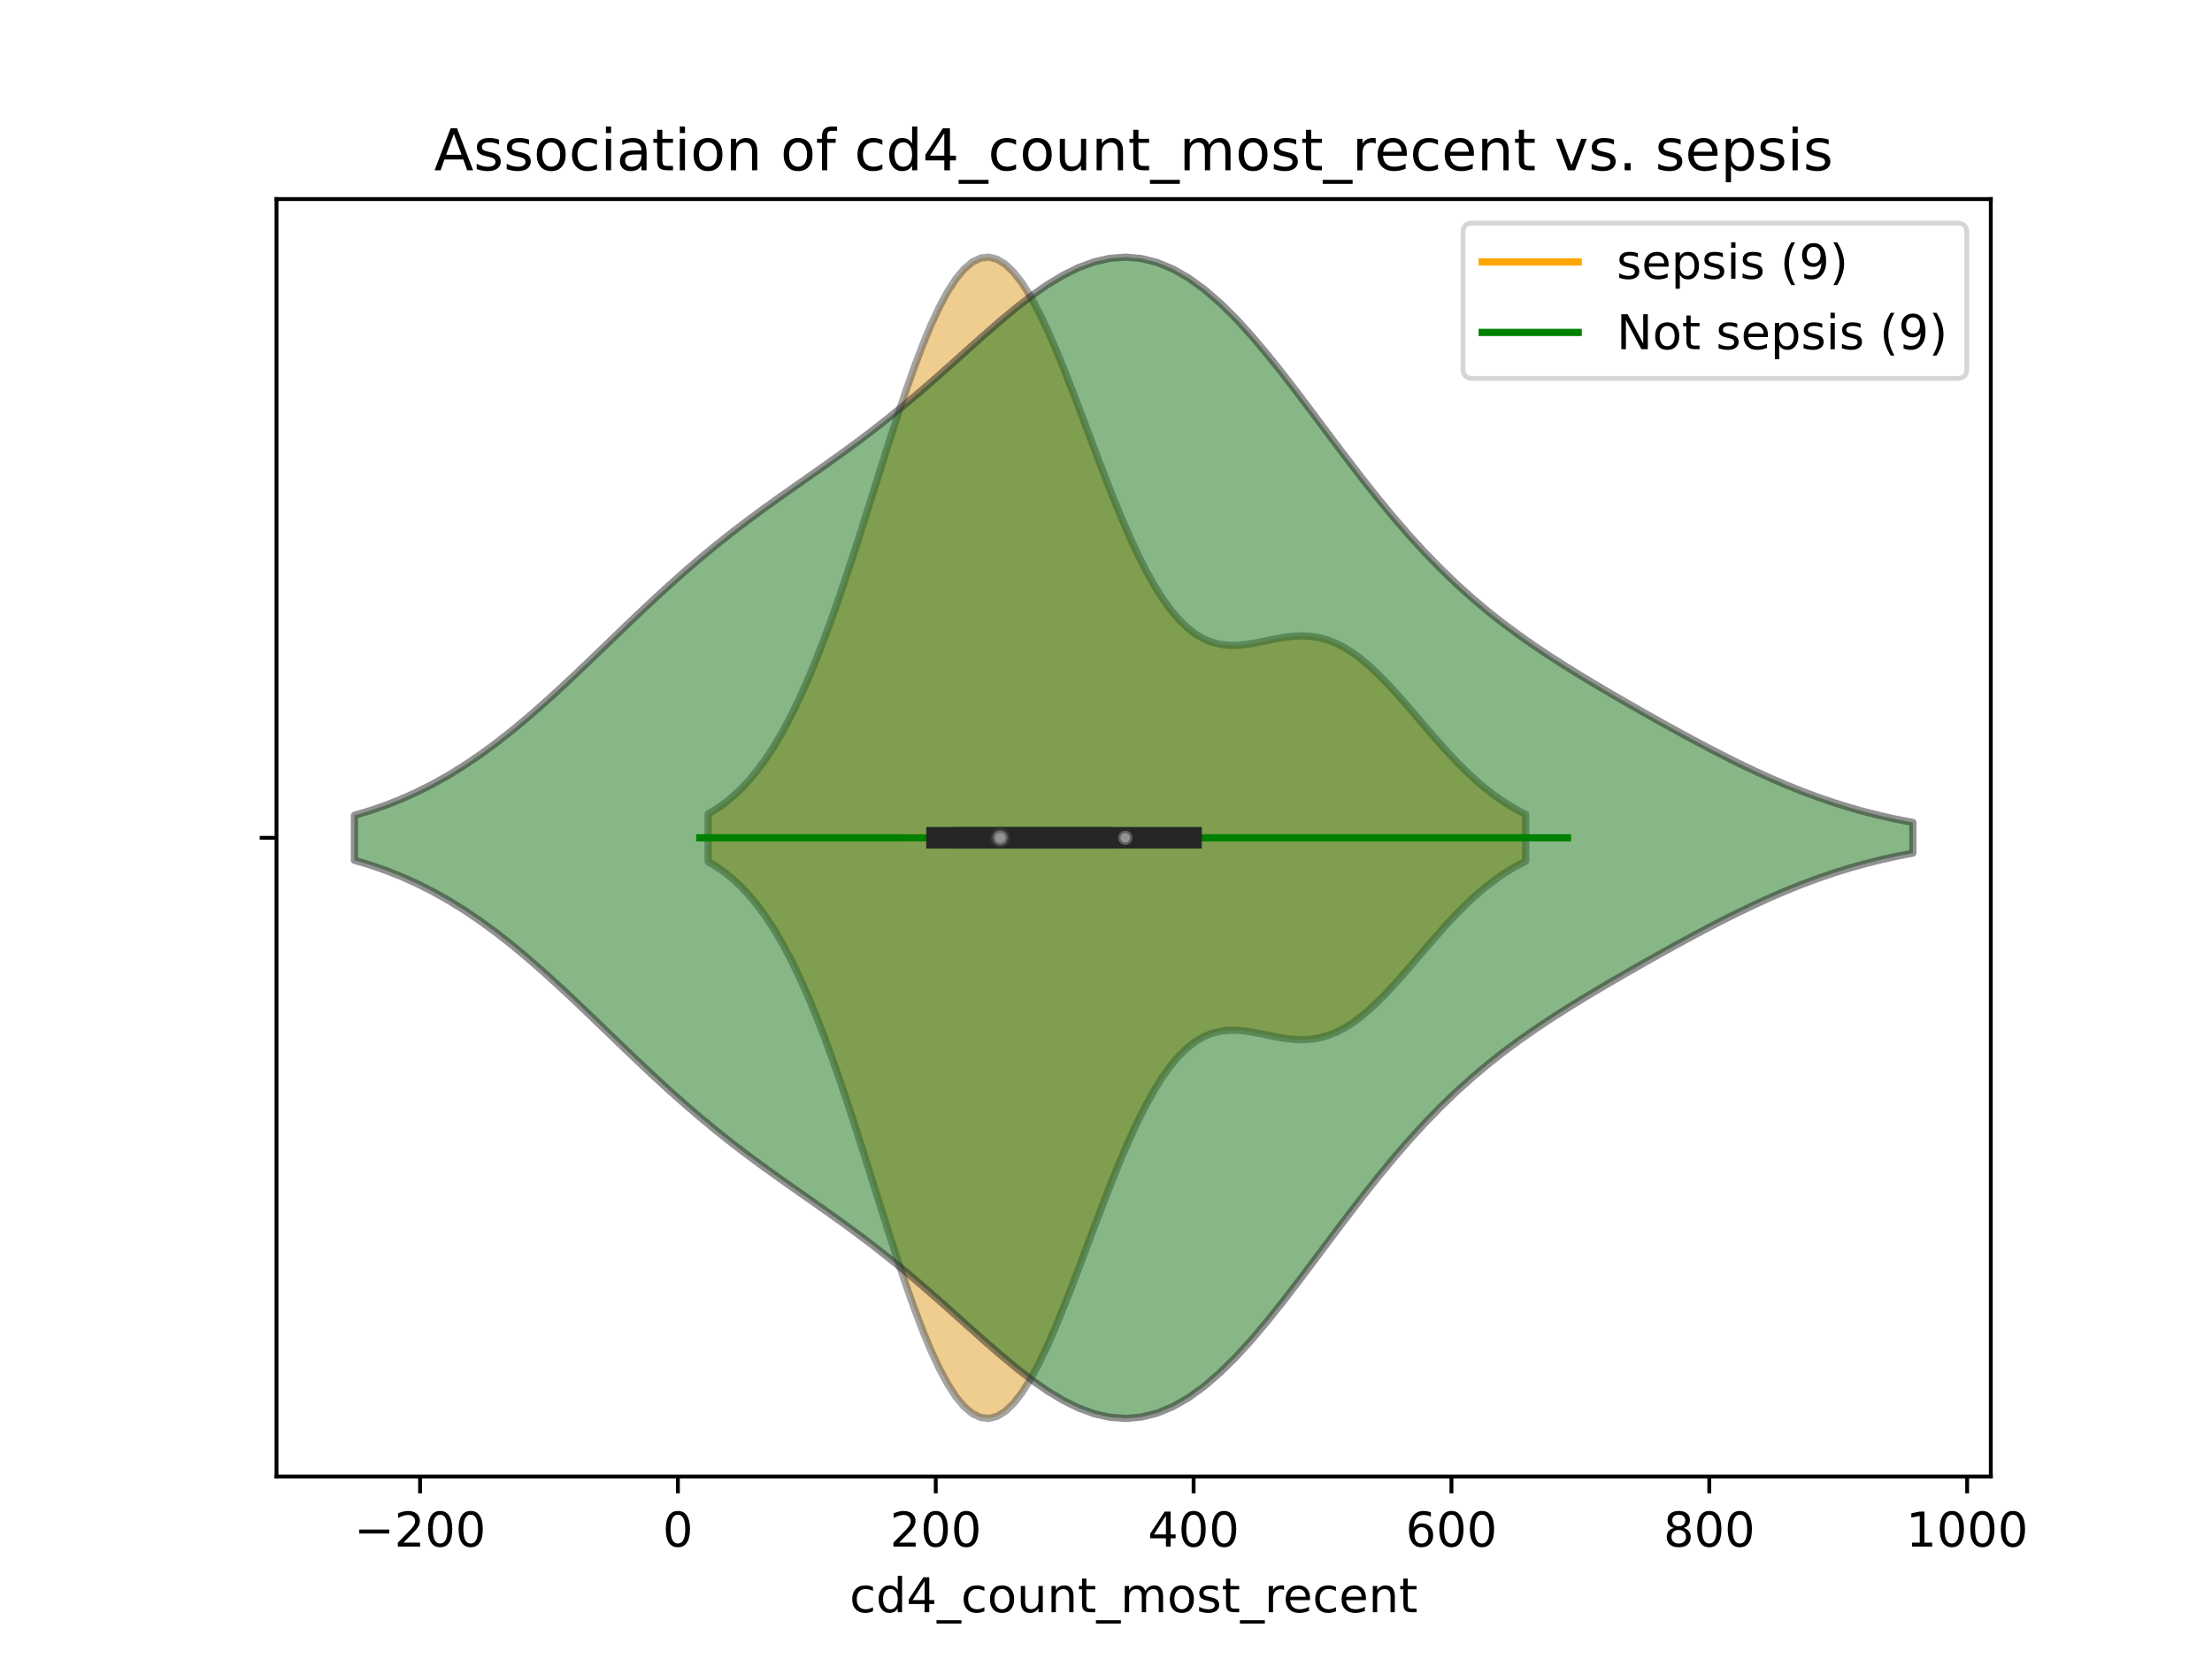 <?xml version="1.0" encoding="utf-8" standalone="no"?>
<!DOCTYPE svg PUBLIC "-//W3C//DTD SVG 1.1//EN"
  "http://www.w3.org/Graphics/SVG/1.1/DTD/svg11.dtd">
<!-- Created with matplotlib (https://matplotlib.org/) -->
<svg height="345.6pt" version="1.1" viewBox="0 0 460.8 345.6" width="460.8pt" xmlns="http://www.w3.org/2000/svg" xmlns:xlink="http://www.w3.org/1999/xlink">
 <defs>
  <style type="text/css">
*{stroke-linecap:butt;stroke-linejoin:round;}
  </style>
 </defs>
 <g id="figure_1">
  <g id="patch_1">
   <path d="M 0 345.6 
L 460.8 345.6 
L 460.8 0 
L 0 0 
z
" style="fill:#ffffff;"/>
  </g>
  <g id="axes_1">
   <g id="patch_2">
    <path d="M 57.6 307.584 
L 414.72 307.584 
L 414.72 41.472 
L 57.6 41.472 
z
" style="fill:#ffffff;"/>
   </g>
   <g id="PolyCollection_1">
    <defs>
     <path d="M 147.513 -166.105 
L 147.513 -176.039 
L 149.233 -177.073 
L 150.953 -178.28 
L 152.674 -179.679 
L 154.394 -181.288 
L 156.114 -183.128 
L 157.835 -185.216 
L 159.555 -187.569 
L 161.275 -190.201 
L 162.996 -193.125 
L 164.716 -196.348 
L 166.436 -199.875 
L 168.157 -203.704 
L 169.877 -207.83 
L 171.597 -212.24 
L 173.318 -216.914 
L 175.038 -221.826 
L 176.758 -226.944 
L 178.479 -232.228 
L 180.199 -237.63 
L 181.919 -243.098 
L 183.64 -248.574 
L 185.36 -253.996 
L 187.08 -259.296 
L 188.8 -264.409 
L 190.521 -269.266 
L 192.241 -273.799 
L 193.961 -277.945 
L 195.682 -281.644 
L 197.402 -284.843 
L 199.122 -287.494 
L 200.843 -289.562 
L 202.563 -291.017 
L 204.283 -291.843 
L 206.004 -292.032 
L 207.724 -291.589 
L 209.444 -290.53 
L 211.165 -288.88 
L 212.885 -286.675 
L 214.605 -283.959 
L 216.326 -280.784 
L 218.046 -277.209 
L 219.766 -273.297 
L 221.486 -269.115 
L 223.207 -264.731 
L 224.927 -260.216 
L 226.647 -255.636 
L 228.368 -251.059 
L 230.088 -246.548 
L 231.808 -242.161 
L 233.529 -237.951 
L 235.249 -233.967 
L 236.969 -230.247 
L 238.69 -226.827 
L 240.41 -223.733 
L 242.13 -220.983 
L 243.851 -218.589 
L 245.571 -216.553 
L 247.291 -214.872 
L 249.012 -213.535 
L 250.732 -212.523 
L 252.452 -211.812 
L 254.173 -211.373 
L 255.893 -211.17 
L 257.613 -211.165 
L 259.333 -211.317 
L 261.054 -211.582 
L 262.774 -211.915 
L 264.494 -212.272 
L 266.215 -212.611 
L 267.935 -212.891 
L 269.655 -213.075 
L 271.376 -213.132 
L 273.096 -213.033 
L 274.816 -212.757 
L 276.537 -212.29 
L 278.257 -211.622 
L 279.977 -210.751 
L 281.698 -209.68 
L 283.418 -208.418 
L 285.138 -206.979 
L 286.859 -205.384 
L 288.579 -203.653 
L 290.299 -201.812 
L 292.019 -199.887 
L 293.74 -197.907 
L 295.46 -195.898 
L 297.18 -193.888 
L 298.901 -191.9 
L 300.621 -189.958 
L 302.341 -188.083 
L 304.062 -186.29 
L 305.782 -184.595 
L 307.502 -183.007 
L 309.223 -181.534 
L 310.943 -180.18 
L 312.663 -178.948 
L 314.384 -177.836 
L 316.104 -176.842 
L 317.824 -175.96 
L 317.824 -166.184 
L 317.824 -166.184 
L 316.104 -165.302 
L 314.384 -164.308 
L 312.663 -163.196 
L 310.943 -161.964 
L 309.223 -160.61 
L 307.502 -159.137 
L 305.782 -157.549 
L 304.062 -155.854 
L 302.341 -154.061 
L 300.621 -152.186 
L 298.901 -150.244 
L 297.18 -148.256 
L 295.46 -146.246 
L 293.74 -144.237 
L 292.019 -142.257 
L 290.299 -140.332 
L 288.579 -138.491 
L 286.859 -136.76 
L 285.138 -135.165 
L 283.418 -133.726 
L 281.698 -132.464 
L 279.977 -131.393 
L 278.257 -130.522 
L 276.537 -129.854 
L 274.816 -129.387 
L 273.096 -129.111 
L 271.376 -129.012 
L 269.655 -129.069 
L 267.935 -129.253 
L 266.215 -129.533 
L 264.494 -129.872 
L 262.774 -130.229 
L 261.054 -130.562 
L 259.333 -130.827 
L 257.613 -130.979 
L 255.893 -130.974 
L 254.173 -130.771 
L 252.452 -130.332 
L 250.732 -129.621 
L 249.012 -128.609 
L 247.291 -127.272 
L 245.571 -125.591 
L 243.851 -123.555 
L 242.13 -121.161 
L 240.41 -118.411 
L 238.69 -115.317 
L 236.969 -111.897 
L 235.249 -108.177 
L 233.529 -104.193 
L 231.808 -99.983 
L 230.088 -95.596 
L 228.368 -91.085 
L 226.647 -86.508 
L 224.927 -81.928 
L 223.207 -77.413 
L 221.486 -73.029 
L 219.766 -68.847 
L 218.046 -64.935 
L 216.326 -61.36 
L 214.605 -58.185 
L 212.885 -55.469 
L 211.165 -53.264 
L 209.444 -51.614 
L 207.724 -50.555 
L 206.004 -50.112 
L 204.283 -50.301 
L 202.563 -51.127 
L 200.843 -52.582 
L 199.122 -54.65 
L 197.402 -57.301 
L 195.682 -60.5 
L 193.961 -64.199 
L 192.241 -68.345 
L 190.521 -72.878 
L 188.8 -77.735 
L 187.08 -82.848 
L 185.36 -88.148 
L 183.64 -93.57 
L 181.919 -99.046 
L 180.199 -104.514 
L 178.479 -109.916 
L 176.758 -115.2 
L 175.038 -120.318 
L 173.318 -125.23 
L 171.597 -129.904 
L 169.877 -134.314 
L 168.157 -138.44 
L 166.436 -142.269 
L 164.716 -145.796 
L 162.996 -149.019 
L 161.275 -151.943 
L 159.555 -154.575 
L 157.835 -156.928 
L 156.114 -159.016 
L 154.394 -160.856 
L 152.674 -162.465 
L 150.953 -163.864 
L 149.233 -165.071 
L 147.513 -166.105 
z
" id="mf8a1b85968" style="stroke:#4c4c4c;stroke-opacity:0.5;stroke-width:1.5;"/>
    </defs>
    <g clip-path="url(#p21bfa6ac4e)">
     <use style="fill:#df9c20;fill-opacity:0.5;stroke:#4c4c4c;stroke-opacity:0.5;stroke-width:1.5;" x="0" xlink:href="#mf8a1b85968" y="345.6"/>
    </g>
   </g>
   <g id="PolyCollection_2">
    <defs>
     <path d="M 73.833 -166.391 
L 73.833 -175.753 
L 77.112 -176.736 
L 80.391 -177.872 
L 83.671 -179.174 
L 86.95 -180.651 
L 90.229 -182.31 
L 93.509 -184.157 
L 96.788 -186.193 
L 100.067 -188.416 
L 103.347 -190.819 
L 106.626 -193.393 
L 109.905 -196.121 
L 113.185 -198.986 
L 116.464 -201.964 
L 119.743 -205.029 
L 123.023 -208.155 
L 126.302 -211.311 
L 129.581 -214.469 
L 132.861 -217.601 
L 136.14 -220.681 
L 139.42 -223.688 
L 142.699 -226.604 
L 145.978 -229.418 
L 149.258 -232.125 
L 152.537 -234.726 
L 155.816 -237.229 
L 159.096 -239.647 
L 162.375 -242.001 
L 165.654 -244.312 
L 168.934 -246.608 
L 172.213 -248.916 
L 175.492 -251.261 
L 178.772 -253.667 
L 182.051 -256.154 
L 185.33 -258.735 
L 188.61 -261.414 
L 191.889 -264.188 
L 195.168 -267.044 
L 198.448 -269.957 
L 201.727 -272.895 
L 205.006 -275.816 
L 208.286 -278.669 
L 211.565 -281.398 
L 214.844 -283.943 
L 218.124 -286.241 
L 221.403 -288.232 
L 224.682 -289.855 
L 227.962 -291.058 
L 231.241 -291.795 
L 234.52 -292.032 
L 237.8 -291.743 
L 241.079 -290.918 
L 244.358 -289.557 
L 247.638 -287.674 
L 250.917 -285.296 
L 254.196 -282.461 
L 257.476 -279.217 
L 260.755 -275.621 
L 264.034 -271.736 
L 267.314 -267.626 
L 270.593 -263.359 
L 273.872 -259.002 
L 277.152 -254.619 
L 280.431 -250.268 
L 283.71 -245.999 
L 286.99 -241.859 
L 290.269 -237.88 
L 293.548 -234.09 
L 296.828 -230.506 
L 300.107 -227.134 
L 303.386 -223.976 
L 306.666 -221.024 
L 309.945 -218.265 
L 313.224 -215.681 
L 316.504 -213.253 
L 319.783 -210.958 
L 323.062 -208.774 
L 326.342 -206.679 
L 329.621 -204.655 
L 332.9 -202.685 
L 336.18 -200.757 
L 339.459 -198.861 
L 342.739 -196.993 
L 346.018 -195.152 
L 349.297 -193.338 
L 352.577 -191.557 
L 355.856 -189.817 
L 359.135 -188.125 
L 362.415 -186.491 
L 365.694 -184.924 
L 368.973 -183.433 
L 372.253 -182.028 
L 375.532 -180.713 
L 378.811 -179.495 
L 382.091 -178.377 
L 385.37 -177.36 
L 388.649 -176.443 
L 391.929 -175.625 
L 395.208 -174.901 
L 398.487 -174.267 
L 398.487 -167.877 
L 398.487 -167.877 
L 395.208 -167.243 
L 391.929 -166.519 
L 388.649 -165.701 
L 385.37 -164.784 
L 382.091 -163.767 
L 378.811 -162.649 
L 375.532 -161.431 
L 372.253 -160.116 
L 368.973 -158.711 
L 365.694 -157.22 
L 362.415 -155.653 
L 359.135 -154.019 
L 355.856 -152.327 
L 352.577 -150.587 
L 349.297 -148.806 
L 346.018 -146.992 
L 342.739 -145.151 
L 339.459 -143.283 
L 336.18 -141.387 
L 332.9 -139.459 
L 329.621 -137.489 
L 326.342 -135.465 
L 323.062 -133.37 
L 319.783 -131.186 
L 316.504 -128.891 
L 313.224 -126.463 
L 309.945 -123.879 
L 306.666 -121.12 
L 303.386 -118.168 
L 300.107 -115.01 
L 296.828 -111.638 
L 293.548 -108.054 
L 290.269 -104.264 
L 286.99 -100.285 
L 283.71 -96.145 
L 280.431 -91.876 
L 277.152 -87.525 
L 273.872 -83.142 
L 270.593 -78.785 
L 267.314 -74.518 
L 264.034 -70.408 
L 260.755 -66.523 
L 257.476 -62.927 
L 254.196 -59.683 
L 250.917 -56.848 
L 247.638 -54.47 
L 244.358 -52.587 
L 241.079 -51.226 
L 237.8 -50.401 
L 234.52 -50.112 
L 231.241 -50.349 
L 227.962 -51.086 
L 224.682 -52.289 
L 221.403 -53.912 
L 218.124 -55.903 
L 214.844 -58.201 
L 211.565 -60.746 
L 208.286 -63.475 
L 205.006 -66.328 
L 201.727 -69.249 
L 198.448 -72.187 
L 195.168 -75.1 
L 191.889 -77.956 
L 188.61 -80.73 
L 185.33 -83.409 
L 182.051 -85.99 
L 178.772 -88.477 
L 175.492 -90.883 
L 172.213 -93.228 
L 168.934 -95.536 
L 165.654 -97.832 
L 162.375 -100.143 
L 159.096 -102.497 
L 155.816 -104.915 
L 152.537 -107.418 
L 149.258 -110.019 
L 145.978 -112.726 
L 142.699 -115.54 
L 139.42 -118.456 
L 136.14 -121.463 
L 132.861 -124.543 
L 129.581 -127.675 
L 126.302 -130.833 
L 123.023 -133.989 
L 119.743 -137.115 
L 116.464 -140.18 
L 113.185 -143.158 
L 109.905 -146.023 
L 106.626 -148.751 
L 103.347 -151.325 
L 100.067 -153.728 
L 96.788 -155.951 
L 93.509 -157.987 
L 90.229 -159.834 
L 86.95 -161.493 
L 83.671 -162.97 
L 80.391 -164.272 
L 77.112 -165.408 
L 73.833 -166.391 
z
" id="m99e5220631" style="stroke:#262626;stroke-opacity:0.5;stroke-width:1.5;"/>
    </defs>
    <g clip-path="url(#p21bfa6ac4e)">
     <use style="fill:#107010;fill-opacity:0.5;stroke:#262626;stroke-opacity:0.5;stroke-width:1.5;" x="0" xlink:href="#m99e5220631" y="345.6"/>
    </g>
   </g>
   <g id="matplotlib.axis_1">
    <g id="xtick_1">
     <g id="line2d_1">
      <defs>
       <path d="M 0 0 
L 0 3.5 
" id="m5169e4799a" style="stroke:#000000;stroke-width:0.8;"/>
      </defs>
      <g>
       <use style="stroke:#000000;stroke-width:0.8;" x="87.505" xlink:href="#m5169e4799a" y="307.584"/>
      </g>
     </g>
     <g id="text_1">
      <!-- −200 -->
      <defs>
       <path d="M 10.594 35.5 
L 73.188 35.5 
L 73.188 27.203 
L 10.594 27.203 
z
" id="DejaVuSans-8722"/>
       <path d="M 19.188 8.297 
L 53.609 8.297 
L 53.609 0 
L 7.328 0 
L 7.328 8.297 
Q 12.938 14.109 22.625 23.891 
Q 32.328 33.688 34.812 36.531 
Q 39.547 41.844 41.422 45.531 
Q 43.312 49.219 43.312 52.781 
Q 43.312 58.594 39.234 62.25 
Q 35.156 65.922 28.609 65.922 
Q 23.969 65.922 18.812 64.312 
Q 13.672 62.703 7.812 59.422 
L 7.812 69.391 
Q 13.766 71.781 18.938 73 
Q 24.125 74.219 28.422 74.219 
Q 39.75 74.219 46.484 68.547 
Q 53.219 62.891 53.219 53.422 
Q 53.219 48.922 51.531 44.891 
Q 49.859 40.875 45.406 35.406 
Q 44.188 33.984 37.641 27.219 
Q 31.109 20.453 19.188 8.297 
z
" id="DejaVuSans-50"/>
       <path d="M 31.781 66.406 
Q 24.172 66.406 20.328 58.906 
Q 16.5 51.422 16.5 36.375 
Q 16.5 21.391 20.328 13.891 
Q 24.172 6.391 31.781 6.391 
Q 39.453 6.391 43.281 13.891 
Q 47.125 21.391 47.125 36.375 
Q 47.125 51.422 43.281 58.906 
Q 39.453 66.406 31.781 66.406 
z
M 31.781 74.219 
Q 44.047 74.219 50.516 64.516 
Q 56.984 54.828 56.984 36.375 
Q 56.984 17.969 50.516 8.266 
Q 44.047 -1.422 31.781 -1.422 
Q 19.531 -1.422 13.062 8.266 
Q 6.594 17.969 6.594 36.375 
Q 6.594 54.828 13.062 64.516 
Q 19.531 74.219 31.781 74.219 
z
" id="DejaVuSans-48"/>
      </defs>
      <g transform="translate(73.771 322.182)scale(0.1 -0.1)">
       <use xlink:href="#DejaVuSans-8722"/>
       <use x="83.789" xlink:href="#DejaVuSans-50"/>
       <use x="147.412" xlink:href="#DejaVuSans-48"/>
       <use x="211.035" xlink:href="#DejaVuSans-48"/>
      </g>
     </g>
    </g>
    <g id="xtick_2">
     <g id="line2d_2">
      <g>
       <use style="stroke:#000000;stroke-width:0.8;" x="141.219" xlink:href="#m5169e4799a" y="307.584"/>
      </g>
     </g>
     <g id="text_2">
      <!-- 0 -->
      <g transform="translate(138.038 322.182)scale(0.1 -0.1)">
       <use xlink:href="#DejaVuSans-48"/>
      </g>
     </g>
    </g>
    <g id="xtick_3">
     <g id="line2d_3">
      <g>
       <use style="stroke:#000000;stroke-width:0.8;" x="194.934" xlink:href="#m5169e4799a" y="307.584"/>
      </g>
     </g>
     <g id="text_3">
      <!-- 200 -->
      <g transform="translate(185.39 322.182)scale(0.1 -0.1)">
       <use xlink:href="#DejaVuSans-50"/>
       <use x="63.623" xlink:href="#DejaVuSans-48"/>
       <use x="127.246" xlink:href="#DejaVuSans-48"/>
      </g>
     </g>
    </g>
    <g id="xtick_4">
     <g id="line2d_4">
      <g>
       <use style="stroke:#000000;stroke-width:0.8;" x="248.649" xlink:href="#m5169e4799a" y="307.584"/>
      </g>
     </g>
     <g id="text_4">
      <!-- 400 -->
      <defs>
       <path d="M 37.797 64.312 
L 12.891 25.391 
L 37.797 25.391 
z
M 35.203 72.906 
L 47.609 72.906 
L 47.609 25.391 
L 58.016 25.391 
L 58.016 17.188 
L 47.609 17.188 
L 47.609 0 
L 37.797 0 
L 37.797 17.188 
L 4.891 17.188 
L 4.891 26.703 
z
" id="DejaVuSans-52"/>
      </defs>
      <g transform="translate(239.105 322.182)scale(0.1 -0.1)">
       <use xlink:href="#DejaVuSans-52"/>
       <use x="63.623" xlink:href="#DejaVuSans-48"/>
       <use x="127.246" xlink:href="#DejaVuSans-48"/>
      </g>
     </g>
    </g>
    <g id="xtick_5">
     <g id="line2d_5">
      <g>
       <use style="stroke:#000000;stroke-width:0.8;" x="302.363" xlink:href="#m5169e4799a" y="307.584"/>
      </g>
     </g>
     <g id="text_5">
      <!-- 600 -->
      <defs>
       <path d="M 33.016 40.375 
Q 26.375 40.375 22.484 35.828 
Q 18.609 31.297 18.609 23.391 
Q 18.609 15.531 22.484 10.953 
Q 26.375 6.391 33.016 6.391 
Q 39.656 6.391 43.531 10.953 
Q 47.406 15.531 47.406 23.391 
Q 47.406 31.297 43.531 35.828 
Q 39.656 40.375 33.016 40.375 
z
M 52.594 71.297 
L 52.594 62.312 
Q 48.875 64.062 45.094 64.984 
Q 41.312 65.922 37.594 65.922 
Q 27.828 65.922 22.672 59.328 
Q 17.531 52.734 16.797 39.406 
Q 19.672 43.656 24.016 45.922 
Q 28.375 48.188 33.594 48.188 
Q 44.578 48.188 50.953 41.516 
Q 57.328 34.859 57.328 23.391 
Q 57.328 12.156 50.688 5.359 
Q 44.047 -1.422 33.016 -1.422 
Q 20.359 -1.422 13.672 8.266 
Q 6.984 17.969 6.984 36.375 
Q 6.984 53.656 15.188 63.938 
Q 23.391 74.219 37.203 74.219 
Q 40.922 74.219 44.703 73.484 
Q 48.484 72.75 52.594 71.297 
z
" id="DejaVuSans-54"/>
      </defs>
      <g transform="translate(292.819 322.182)scale(0.1 -0.1)">
       <use xlink:href="#DejaVuSans-54"/>
       <use x="63.623" xlink:href="#DejaVuSans-48"/>
       <use x="127.246" xlink:href="#DejaVuSans-48"/>
      </g>
     </g>
    </g>
    <g id="xtick_6">
     <g id="line2d_6">
      <g>
       <use style="stroke:#000000;stroke-width:0.8;" x="356.078" xlink:href="#m5169e4799a" y="307.584"/>
      </g>
     </g>
     <g id="text_6">
      <!-- 800 -->
      <defs>
       <path d="M 31.781 34.625 
Q 24.75 34.625 20.719 30.859 
Q 16.703 27.094 16.703 20.516 
Q 16.703 13.922 20.719 10.156 
Q 24.75 6.391 31.781 6.391 
Q 38.812 6.391 42.859 10.172 
Q 46.922 13.969 46.922 20.516 
Q 46.922 27.094 42.891 30.859 
Q 38.875 34.625 31.781 34.625 
z
M 21.922 38.812 
Q 15.578 40.375 12.031 44.719 
Q 8.5 49.078 8.5 55.328 
Q 8.5 64.062 14.719 69.141 
Q 20.953 74.219 31.781 74.219 
Q 42.672 74.219 48.875 69.141 
Q 55.078 64.062 55.078 55.328 
Q 55.078 49.078 51.531 44.719 
Q 48 40.375 41.703 38.812 
Q 48.828 37.156 52.797 32.312 
Q 56.781 27.484 56.781 20.516 
Q 56.781 9.906 50.312 4.234 
Q 43.844 -1.422 31.781 -1.422 
Q 19.734 -1.422 13.25 4.234 
Q 6.781 9.906 6.781 20.516 
Q 6.781 27.484 10.781 32.312 
Q 14.797 37.156 21.922 38.812 
z
M 18.312 54.391 
Q 18.312 48.734 21.844 45.562 
Q 25.391 42.391 31.781 42.391 
Q 38.141 42.391 41.719 45.562 
Q 45.312 48.734 45.312 54.391 
Q 45.312 60.062 41.719 63.234 
Q 38.141 66.406 31.781 66.406 
Q 25.391 66.406 21.844 63.234 
Q 18.312 60.062 18.312 54.391 
z
" id="DejaVuSans-56"/>
      </defs>
      <g transform="translate(346.534 322.182)scale(0.1 -0.1)">
       <use xlink:href="#DejaVuSans-56"/>
       <use x="63.623" xlink:href="#DejaVuSans-48"/>
       <use x="127.246" xlink:href="#DejaVuSans-48"/>
      </g>
     </g>
    </g>
    <g id="xtick_7">
     <g id="line2d_7">
      <g>
       <use style="stroke:#000000;stroke-width:0.8;" x="409.792" xlink:href="#m5169e4799a" y="307.584"/>
      </g>
     </g>
     <g id="text_7">
      <!-- 1000 -->
      <defs>
       <path d="M 12.406 8.297 
L 28.516 8.297 
L 28.516 63.922 
L 10.984 60.406 
L 10.984 69.391 
L 28.422 72.906 
L 38.281 72.906 
L 38.281 8.297 
L 54.391 8.297 
L 54.391 0 
L 12.406 0 
z
" id="DejaVuSans-49"/>
      </defs>
      <g transform="translate(397.067 322.182)scale(0.1 -0.1)">
       <use xlink:href="#DejaVuSans-49"/>
       <use x="63.623" xlink:href="#DejaVuSans-48"/>
       <use x="127.246" xlink:href="#DejaVuSans-48"/>
       <use x="190.869" xlink:href="#DejaVuSans-48"/>
      </g>
     </g>
    </g>
    <g id="text_8">
     <!-- cd4_count_most_recent -->
     <defs>
      <path d="M 48.781 52.594 
L 48.781 44.188 
Q 44.969 46.297 41.141 47.344 
Q 37.312 48.391 33.406 48.391 
Q 24.656 48.391 19.812 42.844 
Q 14.984 37.312 14.984 27.297 
Q 14.984 17.281 19.812 11.734 
Q 24.656 6.203 33.406 6.203 
Q 37.312 6.203 41.141 7.25 
Q 44.969 8.297 48.781 10.406 
L 48.781 2.094 
Q 45.016 0.344 40.984 -0.531 
Q 36.969 -1.422 32.422 -1.422 
Q 20.062 -1.422 12.781 6.344 
Q 5.516 14.109 5.516 27.297 
Q 5.516 40.672 12.859 48.328 
Q 20.219 56 33.016 56 
Q 37.156 56 41.109 55.141 
Q 45.062 54.297 48.781 52.594 
z
" id="DejaVuSans-99"/>
      <path d="M 45.406 46.391 
L 45.406 75.984 
L 54.391 75.984 
L 54.391 0 
L 45.406 0 
L 45.406 8.203 
Q 42.578 3.328 38.25 0.953 
Q 33.938 -1.422 27.875 -1.422 
Q 17.969 -1.422 11.734 6.484 
Q 5.516 14.406 5.516 27.297 
Q 5.516 40.188 11.734 48.094 
Q 17.969 56 27.875 56 
Q 33.938 56 38.25 53.625 
Q 42.578 51.266 45.406 46.391 
z
M 14.797 27.297 
Q 14.797 17.391 18.875 11.75 
Q 22.953 6.109 30.078 6.109 
Q 37.203 6.109 41.297 11.75 
Q 45.406 17.391 45.406 27.297 
Q 45.406 37.203 41.297 42.844 
Q 37.203 48.484 30.078 48.484 
Q 22.953 48.484 18.875 42.844 
Q 14.797 37.203 14.797 27.297 
z
" id="DejaVuSans-100"/>
      <path d="M 50.984 -16.609 
L 50.984 -23.578 
L -0.984 -23.578 
L -0.984 -16.609 
z
" id="DejaVuSans-95"/>
      <path d="M 30.609 48.391 
Q 23.391 48.391 19.188 42.75 
Q 14.984 37.109 14.984 27.297 
Q 14.984 17.484 19.156 11.844 
Q 23.344 6.203 30.609 6.203 
Q 37.797 6.203 41.984 11.859 
Q 46.188 17.531 46.188 27.297 
Q 46.188 37.016 41.984 42.703 
Q 37.797 48.391 30.609 48.391 
z
M 30.609 56 
Q 42.328 56 49.016 48.375 
Q 55.719 40.766 55.719 27.297 
Q 55.719 13.875 49.016 6.219 
Q 42.328 -1.422 30.609 -1.422 
Q 18.844 -1.422 12.172 6.219 
Q 5.516 13.875 5.516 27.297 
Q 5.516 40.766 12.172 48.375 
Q 18.844 56 30.609 56 
z
" id="DejaVuSans-111"/>
      <path d="M 8.5 21.578 
L 8.5 54.688 
L 17.484 54.688 
L 17.484 21.922 
Q 17.484 14.156 20.5 10.266 
Q 23.531 6.391 29.594 6.391 
Q 36.859 6.391 41.078 11.031 
Q 45.312 15.672 45.312 23.688 
L 45.312 54.688 
L 54.297 54.688 
L 54.297 0 
L 45.312 0 
L 45.312 8.406 
Q 42.047 3.422 37.719 1 
Q 33.406 -1.422 27.688 -1.422 
Q 18.266 -1.422 13.375 4.438 
Q 8.5 10.297 8.5 21.578 
z
M 31.109 56 
z
" id="DejaVuSans-117"/>
      <path d="M 54.891 33.016 
L 54.891 0 
L 45.906 0 
L 45.906 32.719 
Q 45.906 40.484 42.875 44.328 
Q 39.844 48.188 33.797 48.188 
Q 26.516 48.188 22.312 43.547 
Q 18.109 38.922 18.109 30.906 
L 18.109 0 
L 9.078 0 
L 9.078 54.688 
L 18.109 54.688 
L 18.109 46.188 
Q 21.344 51.125 25.703 53.562 
Q 30.078 56 35.797 56 
Q 45.219 56 50.047 50.172 
Q 54.891 44.344 54.891 33.016 
z
" id="DejaVuSans-110"/>
      <path d="M 18.312 70.219 
L 18.312 54.688 
L 36.812 54.688 
L 36.812 47.703 
L 18.312 47.703 
L 18.312 18.016 
Q 18.312 11.328 20.141 9.422 
Q 21.969 7.516 27.594 7.516 
L 36.812 7.516 
L 36.812 0 
L 27.594 0 
Q 17.188 0 13.234 3.875 
Q 9.281 7.766 9.281 18.016 
L 9.281 47.703 
L 2.688 47.703 
L 2.688 54.688 
L 9.281 54.688 
L 9.281 70.219 
z
" id="DejaVuSans-116"/>
      <path d="M 52 44.188 
Q 55.375 50.25 60.062 53.125 
Q 64.75 56 71.094 56 
Q 79.641 56 84.281 50.016 
Q 88.922 44.047 88.922 33.016 
L 88.922 0 
L 79.891 0 
L 79.891 32.719 
Q 79.891 40.578 77.094 44.375 
Q 74.312 48.188 68.609 48.188 
Q 61.625 48.188 57.562 43.547 
Q 53.516 38.922 53.516 30.906 
L 53.516 0 
L 44.484 0 
L 44.484 32.719 
Q 44.484 40.625 41.703 44.406 
Q 38.922 48.188 33.109 48.188 
Q 26.219 48.188 22.156 43.531 
Q 18.109 38.875 18.109 30.906 
L 18.109 0 
L 9.078 0 
L 9.078 54.688 
L 18.109 54.688 
L 18.109 46.188 
Q 21.188 51.219 25.484 53.609 
Q 29.781 56 35.688 56 
Q 41.656 56 45.828 52.969 
Q 50 49.953 52 44.188 
z
" id="DejaVuSans-109"/>
      <path d="M 44.281 53.078 
L 44.281 44.578 
Q 40.484 46.531 36.375 47.5 
Q 32.281 48.484 27.875 48.484 
Q 21.188 48.484 17.844 46.438 
Q 14.5 44.391 14.5 40.281 
Q 14.5 37.156 16.891 35.375 
Q 19.281 33.594 26.516 31.984 
L 29.594 31.297 
Q 39.156 29.25 43.188 25.516 
Q 47.219 21.781 47.219 15.094 
Q 47.219 7.469 41.188 3.016 
Q 35.156 -1.422 24.609 -1.422 
Q 20.219 -1.422 15.453 -0.562 
Q 10.688 0.297 5.422 2 
L 5.422 11.281 
Q 10.406 8.688 15.234 7.391 
Q 20.062 6.109 24.812 6.109 
Q 31.156 6.109 34.562 8.281 
Q 37.984 10.453 37.984 14.406 
Q 37.984 18.062 35.516 20.016 
Q 33.062 21.969 24.703 23.781 
L 21.578 24.516 
Q 13.234 26.266 9.516 29.906 
Q 5.812 33.547 5.812 39.891 
Q 5.812 47.609 11.281 51.797 
Q 16.75 56 26.812 56 
Q 31.781 56 36.172 55.266 
Q 40.578 54.547 44.281 53.078 
z
" id="DejaVuSans-115"/>
      <path d="M 41.109 46.297 
Q 39.594 47.172 37.812 47.578 
Q 36.031 48 33.891 48 
Q 26.266 48 22.188 43.047 
Q 18.109 38.094 18.109 28.812 
L 18.109 0 
L 9.078 0 
L 9.078 54.688 
L 18.109 54.688 
L 18.109 46.188 
Q 20.953 51.172 25.484 53.578 
Q 30.031 56 36.531 56 
Q 37.453 56 38.578 55.875 
Q 39.703 55.766 41.062 55.516 
z
" id="DejaVuSans-114"/>
      <path d="M 56.203 29.594 
L 56.203 25.203 
L 14.891 25.203 
Q 15.484 15.922 20.484 11.062 
Q 25.484 6.203 34.422 6.203 
Q 39.594 6.203 44.453 7.469 
Q 49.312 8.734 54.109 11.281 
L 54.109 2.781 
Q 49.266 0.734 44.188 -0.344 
Q 39.109 -1.422 33.891 -1.422 
Q 20.797 -1.422 13.156 6.188 
Q 5.516 13.812 5.516 26.812 
Q 5.516 40.234 12.766 48.109 
Q 20.016 56 32.328 56 
Q 43.359 56 49.781 48.891 
Q 56.203 41.797 56.203 29.594 
z
M 47.219 32.234 
Q 47.125 39.594 43.094 43.984 
Q 39.062 48.391 32.422 48.391 
Q 24.906 48.391 20.391 44.141 
Q 15.875 39.891 15.188 32.172 
z
" id="DejaVuSans-101"/>
     </defs>
     <g transform="translate(176.98 335.861)scale(0.1 -0.1)">
      <use xlink:href="#DejaVuSans-99"/>
      <use x="54.98" xlink:href="#DejaVuSans-100"/>
      <use x="118.457" xlink:href="#DejaVuSans-52"/>
      <use x="182.08" xlink:href="#DejaVuSans-95"/>
      <use x="232.08" xlink:href="#DejaVuSans-99"/>
      <use x="287.061" xlink:href="#DejaVuSans-111"/>
      <use x="348.242" xlink:href="#DejaVuSans-117"/>
      <use x="411.621" xlink:href="#DejaVuSans-110"/>
      <use x="475" xlink:href="#DejaVuSans-116"/>
      <use x="514.209" xlink:href="#DejaVuSans-95"/>
      <use x="564.209" xlink:href="#DejaVuSans-109"/>
      <use x="661.621" xlink:href="#DejaVuSans-111"/>
      <use x="722.803" xlink:href="#DejaVuSans-115"/>
      <use x="774.902" xlink:href="#DejaVuSans-116"/>
      <use x="814.111" xlink:href="#DejaVuSans-95"/>
      <use x="864.111" xlink:href="#DejaVuSans-114"/>
      <use x="902.975" xlink:href="#DejaVuSans-101"/>
      <use x="964.498" xlink:href="#DejaVuSans-99"/>
      <use x="1019.479" xlink:href="#DejaVuSans-101"/>
      <use x="1081.002" xlink:href="#DejaVuSans-110"/>
      <use x="1144.381" xlink:href="#DejaVuSans-116"/>
     </g>
    </g>
   </g>
   <g id="matplotlib.axis_2">
    <g id="ytick_1">
     <g id="line2d_8">
      <defs>
       <path d="M 0 0 
L -3.5 0 
" id="m8aaa1396a8" style="stroke:#000000;stroke-width:0.8;"/>
      </defs>
      <g>
       <use style="stroke:#000000;stroke-width:0.8;" x="57.6" xlink:href="#m8aaa1396a8" y="174.528"/>
      </g>
     </g>
    </g>
   </g>
   <g id="line2d_9">
    <path clip-path="url(#p21bfa6ac4e)" d="M 189.025 174.528 
L 229.58 174.528 
" style="fill:none;stroke:#ffa500;stroke-linecap:square;stroke-width:1.5;"/>
   </g>
   <g id="line2d_10">
    <path clip-path="url(#p21bfa6ac4e)" d="M 200.843 174.528 
L 229.58 174.528 
" style="fill:none;stroke:#4c4c4c;stroke-linecap:square;stroke-width:4.5;"/>
   </g>
   <g id="line2d_11">
    <path clip-path="url(#p21bfa6ac4e)" d="M 145.785 174.528 
L 326.535 174.528 
" style="fill:none;stroke:#008000;stroke-linecap:square;stroke-width:1.5;"/>
   </g>
   <g id="line2d_12">
    <path clip-path="url(#p21bfa6ac4e)" d="M 195.203 174.528 
L 248.111 174.528 
" style="fill:none;stroke:#262626;stroke-linecap:square;stroke-width:4.5;"/>
   </g>
   <g id="patch_3">
    <path d="M 57.6 307.584 
L 57.6 41.472 
" style="fill:none;stroke:#000000;stroke-linecap:square;stroke-linejoin:miter;stroke-width:0.8;"/>
   </g>
   <g id="patch_4">
    <path d="M 414.72 307.584 
L 414.72 41.472 
" style="fill:none;stroke:#000000;stroke-linecap:square;stroke-linejoin:miter;stroke-width:0.8;"/>
   </g>
   <g id="patch_5">
    <path d="M 57.6 307.584 
L 414.72 307.584 
" style="fill:none;stroke:#000000;stroke-linecap:square;stroke-linejoin:miter;stroke-width:0.8;"/>
   </g>
   <g id="patch_6">
    <path d="M 57.6 41.472 
L 414.72 41.472 
" style="fill:none;stroke:#000000;stroke-linecap:square;stroke-linejoin:miter;stroke-width:0.8;"/>
   </g>
   <g id="PathCollection_1">
    <defs>
     <path d="M 0 1.5 
C 0.398 1.5 0.779 1.342 1.061 1.061 
C 1.342 0.779 1.5 0.398 1.5 0 
C 1.5 -0.398 1.342 -0.779 1.061 -1.061 
C 0.779 -1.342 0.398 -1.5 0 -1.5 
C -0.398 -1.5 -0.779 -1.342 -1.061 -1.061 
C -1.342 -0.779 -1.5 -0.398 -1.5 0 
C -1.5 0.398 -1.342 0.779 -1.061 1.061 
C -0.779 1.342 -0.398 1.5 0 1.5 
z
" id="m8d195d04b4" style="stroke:#4c4c4c;stroke-opacity:0.5;"/>
    </defs>
    <g clip-path="url(#p21bfa6ac4e)">
     <use style="fill:#ffffff;fill-opacity:0.5;stroke:#4c4c4c;stroke-opacity:0.5;" x="208.363" xlink:href="#m8d195d04b4" y="174.528"/>
    </g>
   </g>
   <g id="PathCollection_2">
    <defs>
     <path d="M 0 1.5 
C 0.398 1.5 0.779 1.342 1.061 1.061 
C 1.342 0.779 1.5 0.398 1.5 0 
C 1.5 -0.398 1.342 -0.779 1.061 -1.061 
C 0.779 -1.342 0.398 -1.5 0 -1.5 
C -0.398 -1.5 -0.779 -1.342 -1.061 -1.061 
C -1.342 -0.779 -1.5 -0.398 -1.5 0 
C -1.5 0.398 -1.342 0.779 -1.061 1.061 
C -0.779 1.342 -0.398 1.5 0 1.5 
z
" id="m3a3d6a89ce" style="stroke:#262626;stroke-opacity:0.5;"/>
    </defs>
    <g clip-path="url(#p21bfa6ac4e)">
     <use style="fill:#ffffff;fill-opacity:0.5;stroke:#262626;stroke-opacity:0.5;" x="234.414" xlink:href="#m3a3d6a89ce" y="174.528"/>
    </g>
   </g>
   <g id="text_9">
    <!-- Association of cd4_count_most_recent vs. sepsis -->
    <defs>
     <path d="M 34.188 63.188 
L 20.797 26.906 
L 47.609 26.906 
z
M 28.609 72.906 
L 39.797 72.906 
L 67.578 0 
L 57.328 0 
L 50.688 18.703 
L 17.828 18.703 
L 11.188 0 
L 0.781 0 
z
" id="DejaVuSans-65"/>
     <path d="M 9.422 54.688 
L 18.406 54.688 
L 18.406 0 
L 9.422 0 
z
M 9.422 75.984 
L 18.406 75.984 
L 18.406 64.594 
L 9.422 64.594 
z
" id="DejaVuSans-105"/>
     <path d="M 34.281 27.484 
Q 23.391 27.484 19.188 25 
Q 14.984 22.516 14.984 16.5 
Q 14.984 11.719 18.141 8.906 
Q 21.297 6.109 26.703 6.109 
Q 34.188 6.109 38.703 11.406 
Q 43.219 16.703 43.219 25.484 
L 43.219 27.484 
z
M 52.203 31.203 
L 52.203 0 
L 43.219 0 
L 43.219 8.297 
Q 40.141 3.328 35.547 0.953 
Q 30.953 -1.422 24.312 -1.422 
Q 15.922 -1.422 10.953 3.297 
Q 6 8.016 6 15.922 
Q 6 25.141 12.172 29.828 
Q 18.359 34.516 30.609 34.516 
L 43.219 34.516 
L 43.219 35.406 
Q 43.219 41.609 39.141 45 
Q 35.062 48.391 27.688 48.391 
Q 23 48.391 18.547 47.266 
Q 14.109 46.141 10.016 43.891 
L 10.016 52.203 
Q 14.938 54.109 19.578 55.047 
Q 24.219 56 28.609 56 
Q 40.484 56 46.344 49.844 
Q 52.203 43.703 52.203 31.203 
z
" id="DejaVuSans-97"/>
     <path id="DejaVuSans-32"/>
     <path d="M 37.109 75.984 
L 37.109 68.5 
L 28.516 68.5 
Q 23.688 68.5 21.797 66.547 
Q 19.922 64.594 19.922 59.516 
L 19.922 54.688 
L 34.719 54.688 
L 34.719 47.703 
L 19.922 47.703 
L 19.922 0 
L 10.891 0 
L 10.891 47.703 
L 2.297 47.703 
L 2.297 54.688 
L 10.891 54.688 
L 10.891 58.5 
Q 10.891 67.625 15.141 71.797 
Q 19.391 75.984 28.609 75.984 
z
" id="DejaVuSans-102"/>
     <path d="M 2.984 54.688 
L 12.5 54.688 
L 29.594 8.797 
L 46.688 54.688 
L 56.203 54.688 
L 35.688 0 
L 23.484 0 
z
" id="DejaVuSans-118"/>
     <path d="M 10.688 12.406 
L 21 12.406 
L 21 0 
L 10.688 0 
z
" id="DejaVuSans-46"/>
     <path d="M 18.109 8.203 
L 18.109 -20.797 
L 9.078 -20.797 
L 9.078 54.688 
L 18.109 54.688 
L 18.109 46.391 
Q 20.953 51.266 25.266 53.625 
Q 29.594 56 35.594 56 
Q 45.562 56 51.781 48.094 
Q 58.016 40.188 58.016 27.297 
Q 58.016 14.406 51.781 6.484 
Q 45.562 -1.422 35.594 -1.422 
Q 29.594 -1.422 25.266 0.953 
Q 20.953 3.328 18.109 8.203 
z
M 48.688 27.297 
Q 48.688 37.203 44.609 42.844 
Q 40.531 48.484 33.406 48.484 
Q 26.266 48.484 22.188 42.844 
Q 18.109 37.203 18.109 27.297 
Q 18.109 17.391 22.188 11.75 
Q 26.266 6.109 33.406 6.109 
Q 40.531 6.109 44.609 11.75 
Q 48.688 17.391 48.688 27.297 
z
" id="DejaVuSans-112"/>
    </defs>
    <g transform="translate(90.442 35.472)scale(0.12 -0.12)">
     <use xlink:href="#DejaVuSans-65"/>
     <use x="68.408" xlink:href="#DejaVuSans-115"/>
     <use x="120.508" xlink:href="#DejaVuSans-115"/>
     <use x="172.607" xlink:href="#DejaVuSans-111"/>
     <use x="233.789" xlink:href="#DejaVuSans-99"/>
     <use x="288.77" xlink:href="#DejaVuSans-105"/>
     <use x="316.553" xlink:href="#DejaVuSans-97"/>
     <use x="377.832" xlink:href="#DejaVuSans-116"/>
     <use x="417.041" xlink:href="#DejaVuSans-105"/>
     <use x="444.824" xlink:href="#DejaVuSans-111"/>
     <use x="506.006" xlink:href="#DejaVuSans-110"/>
     <use x="569.385" xlink:href="#DejaVuSans-32"/>
     <use x="601.172" xlink:href="#DejaVuSans-111"/>
     <use x="662.354" xlink:href="#DejaVuSans-102"/>
     <use x="697.559" xlink:href="#DejaVuSans-32"/>
     <use x="729.346" xlink:href="#DejaVuSans-99"/>
     <use x="784.326" xlink:href="#DejaVuSans-100"/>
     <use x="847.803" xlink:href="#DejaVuSans-52"/>
     <use x="911.426" xlink:href="#DejaVuSans-95"/>
     <use x="961.426" xlink:href="#DejaVuSans-99"/>
     <use x="1016.406" xlink:href="#DejaVuSans-111"/>
     <use x="1077.588" xlink:href="#DejaVuSans-117"/>
     <use x="1140.967" xlink:href="#DejaVuSans-110"/>
     <use x="1204.346" xlink:href="#DejaVuSans-116"/>
     <use x="1243.555" xlink:href="#DejaVuSans-95"/>
     <use x="1293.555" xlink:href="#DejaVuSans-109"/>
     <use x="1390.967" xlink:href="#DejaVuSans-111"/>
     <use x="1452.148" xlink:href="#DejaVuSans-115"/>
     <use x="1504.248" xlink:href="#DejaVuSans-116"/>
     <use x="1543.457" xlink:href="#DejaVuSans-95"/>
     <use x="1593.457" xlink:href="#DejaVuSans-114"/>
     <use x="1632.32" xlink:href="#DejaVuSans-101"/>
     <use x="1693.844" xlink:href="#DejaVuSans-99"/>
     <use x="1748.824" xlink:href="#DejaVuSans-101"/>
     <use x="1810.348" xlink:href="#DejaVuSans-110"/>
     <use x="1873.727" xlink:href="#DejaVuSans-116"/>
     <use x="1912.936" xlink:href="#DejaVuSans-32"/>
     <use x="1944.723" xlink:href="#DejaVuSans-118"/>
     <use x="2003.902" xlink:href="#DejaVuSans-115"/>
     <use x="2056.002" xlink:href="#DejaVuSans-46"/>
     <use x="2087.789" xlink:href="#DejaVuSans-32"/>
     <use x="2119.576" xlink:href="#DejaVuSans-115"/>
     <use x="2171.676" xlink:href="#DejaVuSans-101"/>
     <use x="2233.199" xlink:href="#DejaVuSans-112"/>
     <use x="2296.676" xlink:href="#DejaVuSans-115"/>
     <use x="2348.775" xlink:href="#DejaVuSans-105"/>
     <use x="2376.559" xlink:href="#DejaVuSans-115"/>
    </g>
   </g>
   <g id="legend_1">
    <g id="patch_7">
     <path d="M 306.77 78.828 
L 407.72 78.828 
Q 409.72 78.828 409.72 76.828 
L 409.72 48.472 
Q 409.72 46.472 407.72 46.472 
L 306.77 46.472 
Q 304.77 46.472 304.77 48.472 
L 304.77 76.828 
Q 304.77 78.828 306.77 78.828 
z
" style="fill:#ffffff;opacity:0.8;stroke:#cccccc;stroke-linejoin:miter;"/>
    </g>
    <g id="line2d_13">
     <path d="M 308.77 54.57 
L 328.77 54.57 
" style="fill:none;stroke:#ffa500;stroke-linecap:square;stroke-width:1.5;"/>
    </g>
    <g id="line2d_14"/>
    <g id="text_10">
     <!-- sepsis (9) -->
     <defs>
      <path d="M 31 75.875 
Q 24.469 64.656 21.281 53.656 
Q 18.109 42.672 18.109 31.391 
Q 18.109 20.125 21.312 9.062 
Q 24.516 -2 31 -13.188 
L 23.188 -13.188 
Q 15.875 -1.703 12.234 9.375 
Q 8.594 20.453 8.594 31.391 
Q 8.594 42.281 12.203 53.312 
Q 15.828 64.359 23.188 75.875 
z
" id="DejaVuSans-40"/>
      <path d="M 10.984 1.516 
L 10.984 10.5 
Q 14.703 8.734 18.5 7.812 
Q 22.312 6.891 25.984 6.891 
Q 35.75 6.891 40.891 13.453 
Q 46.047 20.016 46.781 33.406 
Q 43.953 29.203 39.594 26.953 
Q 35.25 24.703 29.984 24.703 
Q 19.047 24.703 12.672 31.312 
Q 6.297 37.938 6.297 49.422 
Q 6.297 60.641 12.938 67.422 
Q 19.578 74.219 30.609 74.219 
Q 43.266 74.219 49.922 64.516 
Q 56.594 54.828 56.594 36.375 
Q 56.594 19.141 48.406 8.859 
Q 40.234 -1.422 26.422 -1.422 
Q 22.703 -1.422 18.891 -0.688 
Q 15.094 0.047 10.984 1.516 
z
M 30.609 32.422 
Q 37.25 32.422 41.125 36.953 
Q 45.016 41.5 45.016 49.422 
Q 45.016 57.281 41.125 61.844 
Q 37.25 66.406 30.609 66.406 
Q 23.969 66.406 20.094 61.844 
Q 16.219 57.281 16.219 49.422 
Q 16.219 41.5 20.094 36.953 
Q 23.969 32.422 30.609 32.422 
z
" id="DejaVuSans-57"/>
      <path d="M 8.016 75.875 
L 15.828 75.875 
Q 23.141 64.359 26.781 53.312 
Q 30.422 42.281 30.422 31.391 
Q 30.422 20.453 26.781 9.375 
Q 23.141 -1.703 15.828 -13.188 
L 8.016 -13.188 
Q 14.5 -2 17.703 9.062 
Q 20.906 20.125 20.906 31.391 
Q 20.906 42.672 17.703 53.656 
Q 14.5 64.656 8.016 75.875 
z
" id="DejaVuSans-41"/>
     </defs>
     <g transform="translate(336.77 58.07)scale(0.1 -0.1)">
      <use xlink:href="#DejaVuSans-115"/>
      <use x="52.1" xlink:href="#DejaVuSans-101"/>
      <use x="113.623" xlink:href="#DejaVuSans-112"/>
      <use x="177.1" xlink:href="#DejaVuSans-115"/>
      <use x="229.199" xlink:href="#DejaVuSans-105"/>
      <use x="256.982" xlink:href="#DejaVuSans-115"/>
      <use x="309.082" xlink:href="#DejaVuSans-32"/>
      <use x="340.869" xlink:href="#DejaVuSans-40"/>
      <use x="379.883" xlink:href="#DejaVuSans-57"/>
      <use x="443.506" xlink:href="#DejaVuSans-41"/>
     </g>
    </g>
    <g id="line2d_15">
     <path d="M 308.77 69.249 
L 328.77 69.249 
" style="fill:none;stroke:#008000;stroke-linecap:square;stroke-width:1.5;"/>
    </g>
    <g id="line2d_16"/>
    <g id="text_11">
     <!-- Not sepsis (9) -->
     <defs>
      <path d="M 9.812 72.906 
L 23.094 72.906 
L 55.422 11.922 
L 55.422 72.906 
L 64.984 72.906 
L 64.984 0 
L 51.703 0 
L 19.391 60.984 
L 19.391 0 
L 9.812 0 
z
" id="DejaVuSans-78"/>
     </defs>
     <g transform="translate(336.77 72.749)scale(0.1 -0.1)">
      <use xlink:href="#DejaVuSans-78"/>
      <use x="74.805" xlink:href="#DejaVuSans-111"/>
      <use x="135.986" xlink:href="#DejaVuSans-116"/>
      <use x="175.195" xlink:href="#DejaVuSans-32"/>
      <use x="206.982" xlink:href="#DejaVuSans-115"/>
      <use x="259.082" xlink:href="#DejaVuSans-101"/>
      <use x="320.605" xlink:href="#DejaVuSans-112"/>
      <use x="384.082" xlink:href="#DejaVuSans-115"/>
      <use x="436.182" xlink:href="#DejaVuSans-105"/>
      <use x="463.965" xlink:href="#DejaVuSans-115"/>
      <use x="516.064" xlink:href="#DejaVuSans-32"/>
      <use x="547.852" xlink:href="#DejaVuSans-40"/>
      <use x="586.865" xlink:href="#DejaVuSans-57"/>
      <use x="650.488" xlink:href="#DejaVuSans-41"/>
     </g>
    </g>
   </g>
  </g>
 </g>
 <defs>
  <clipPath id="p21bfa6ac4e">
   <rect height="266.112" width="357.12" x="57.6" y="41.472"/>
  </clipPath>
 </defs>
</svg>
